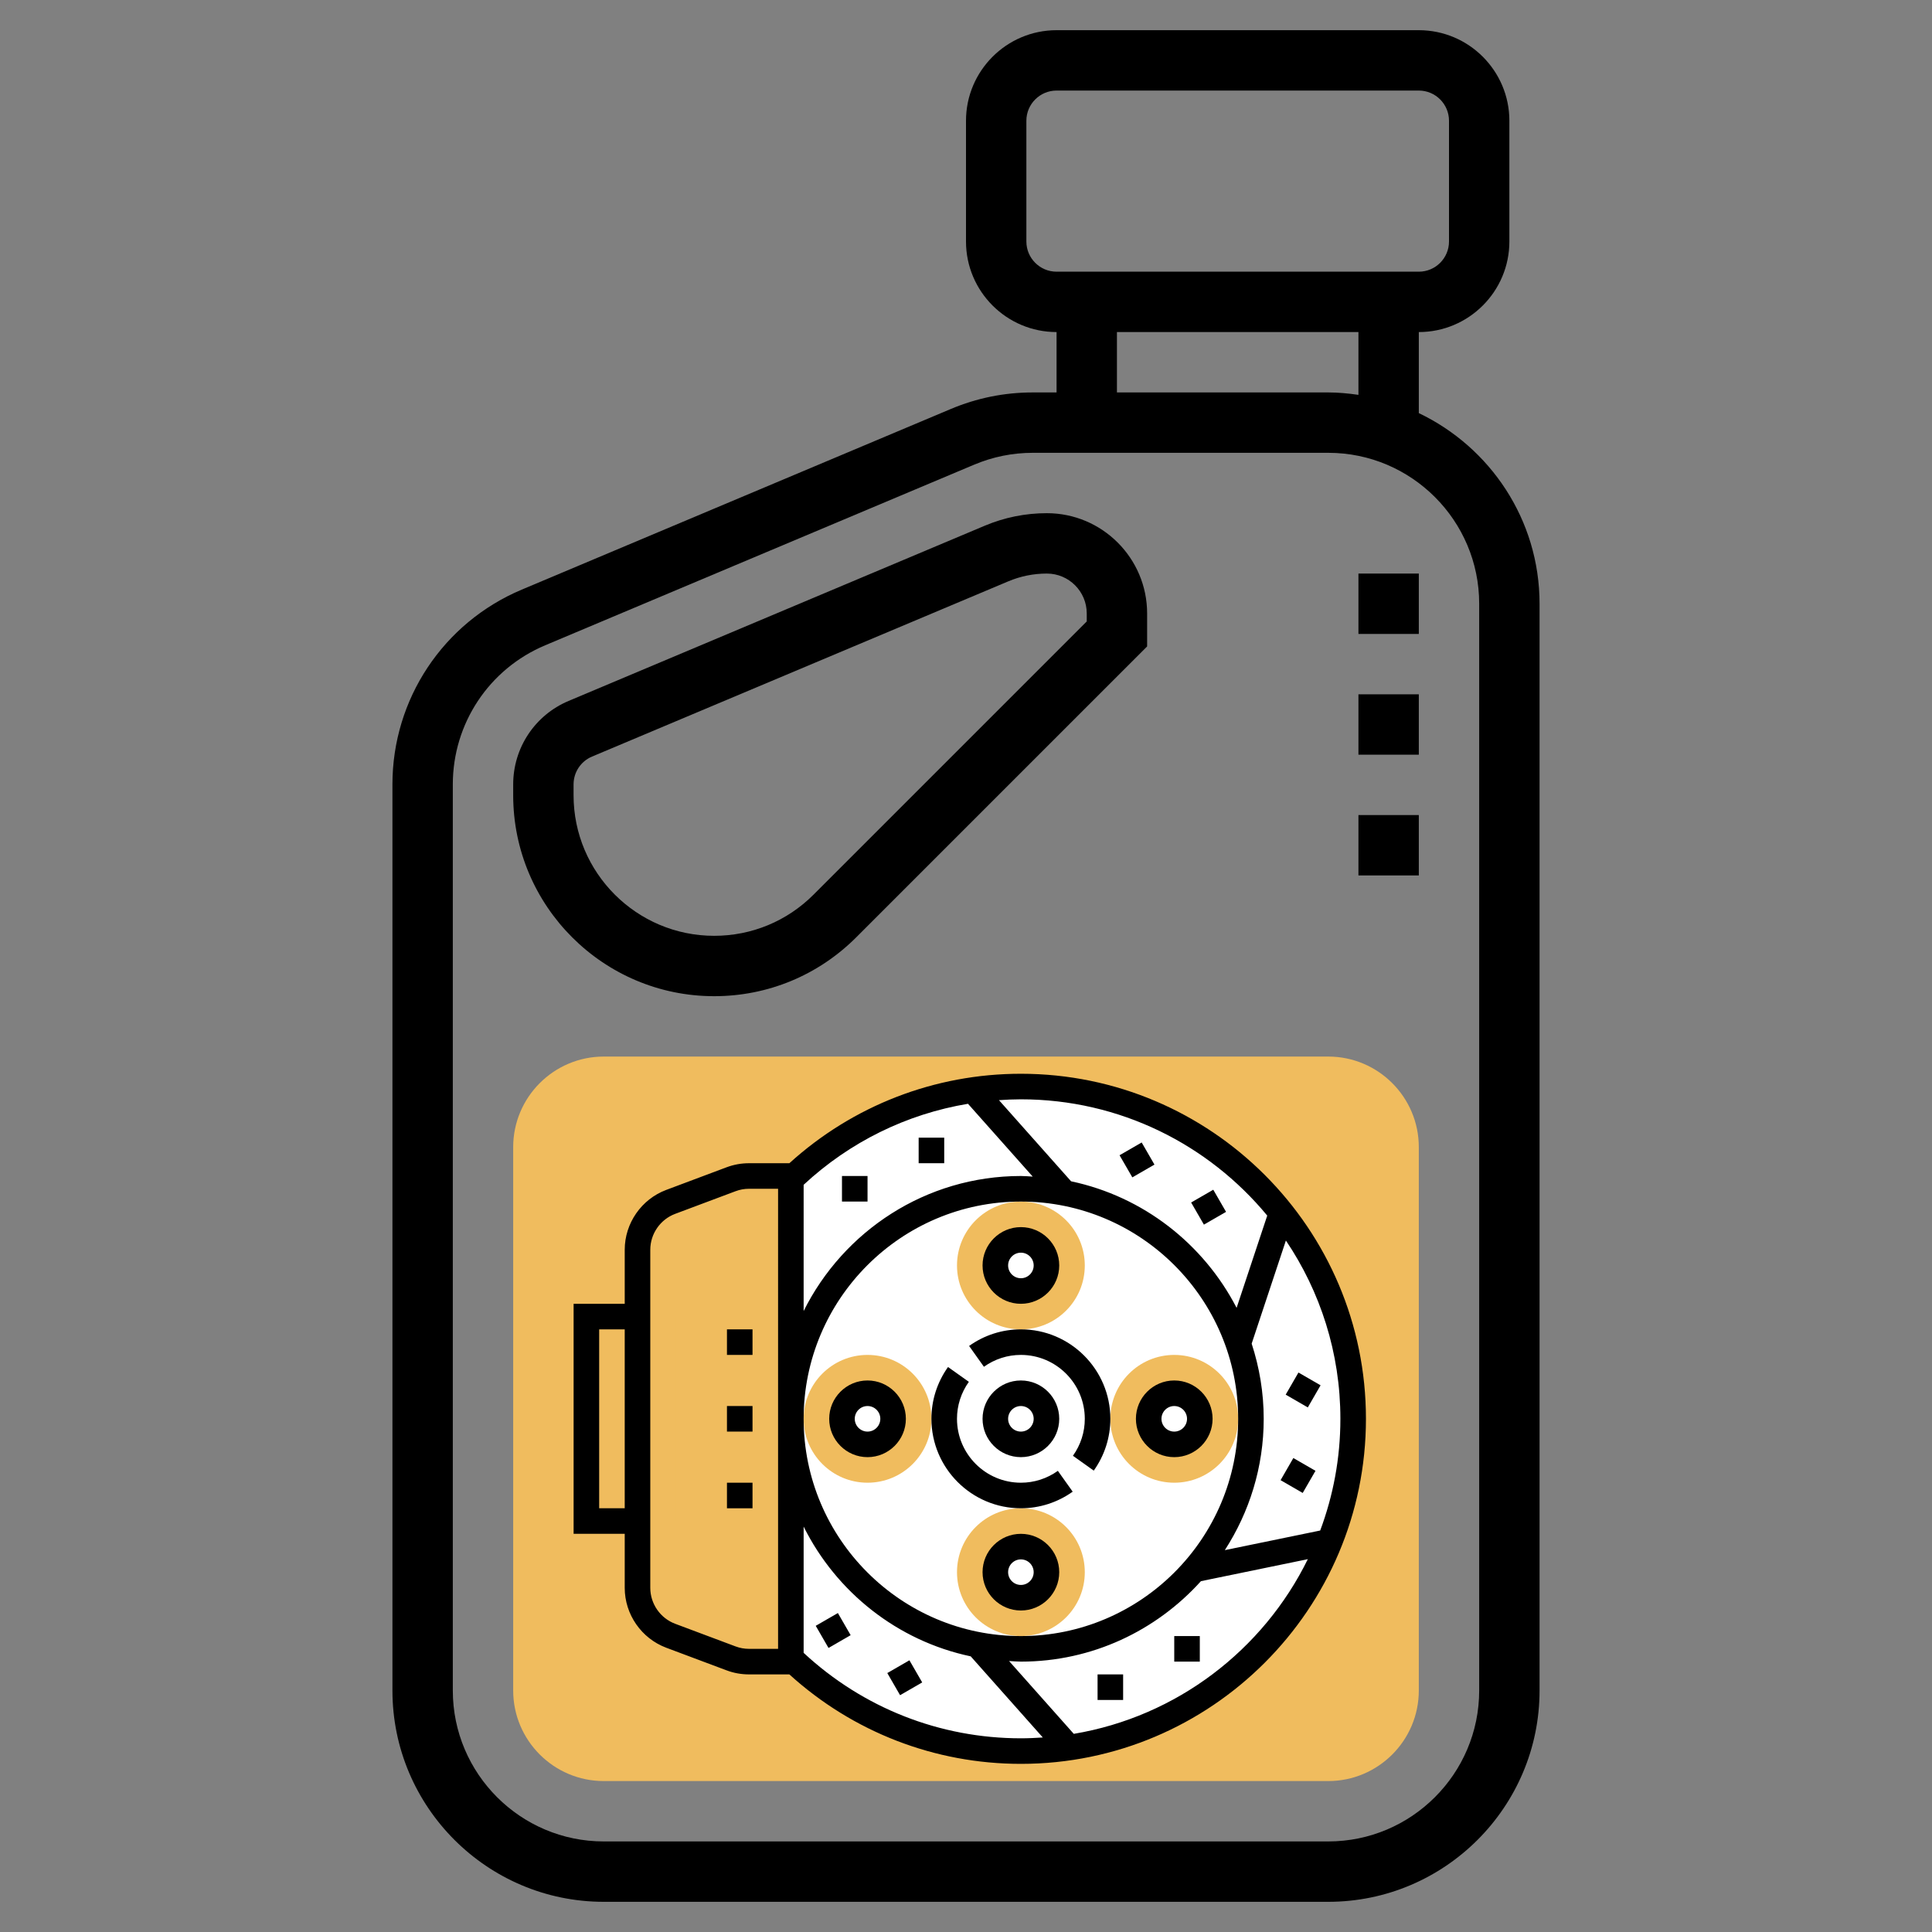 <?xml version="1.0" encoding="utf-8"?>
<!-- Generator: Adobe Illustrator 16.0.0, SVG Export Plug-In . SVG Version: 6.00 Build 0)  -->
<!DOCTYPE svg PUBLIC "-//W3C//DTD SVG 1.1//EN" "http://www.w3.org/Graphics/SVG/1.1/DTD/svg11.dtd">
<svg version="1.1" id="Layer_35" xmlns="http://www.w3.org/2000/svg" xmlns:xlink="http://www.w3.org/1999/xlink" x="0px" y="0px"
	 width="512px" height="512px" viewBox="0 0 512 512" enable-background="new 0 0 512 512" xml:space="preserve">
<rect x="0" y="0" width="512" height="512" fill="#808080" stroke="none"/>
<path fill="#F0BC5E" d="M352,472H160c-13.232,0-24-10.768-24-24V304c0-13.232,10.768-24,24-24h192c13.232,0,24,10.768,24,24v144
	C376,461.232,365.232,472,352,472z"/>
<path d="M277.432,136c-5.695,0-11.24,1.12-16.479,3.328l-110.264,46.424c-8.92,3.752-14.688,12.432-14.688,22.12v2.872
	C136,240.112,159.888,264,189.256,264c14.216,0,27.584-5.536,37.656-15.6L304,171.312v-8.744C304,147.92,292.08,136,277.432,136z
	 M288,164.688l-72.4,72.4c-7.04,7.04-16.4,10.912-26.344,10.912C168.712,248,152,231.288,152,210.744v-2.872
	c0-3.224,1.92-6.12,4.888-7.368L267.16,154.08c3.271-1.384,6.72-2.08,10.271-2.08c5.824,0,10.568,4.744,10.568,10.568V164.688z"/>
<path d="M376,109.48V88c13.232,0,24-10.768,24-24V32c0-13.232-10.768-24-24-24h-96c-13.232,0-24,10.768-24,24v32
	c0,13.232,10.768,24,24,24v16h-6.305c-7.512,0-14.831,1.48-21.735,4.392l-113.688,47.864C117.456,165.016,104,185.28,104,207.872
	V448c0,30.872,25.128,56,56,56h192c30.872,0,56-25.128,56-56V160C408,137.72,394.889,118.488,376,109.48L376,109.48z M272,64V32
	c0-4.408,3.584-8,8-8h96c4.416,0,8,3.592,8,8v32c0,4.408-3.584,8-8,8h-96C275.584,72,272,68.408,272,64z M296,88h64v16.64
	c-2.624-0.376-5.279-0.64-8-0.64h-56V88z M392,448c0,22.056-17.943,40-40,40H160c-22.056,0-40-17.944-40-40V207.872
	c0-16.136,9.608-30.608,24.48-36.864l113.696-47.872h0.008c4.928-2.08,10.145-3.136,15.512-3.136H352c22.057,0,40,17.944,40,40V448z
	"/>
<path d="M360,152h16v16h-16V152z"/>
<path d="M360,184h16v16h-16V184z"/>
<path d="M360,216h16v16h-16V216z"/>
<circle fill="#FFFFFF" cx="271.493" cy="376.993" r="87.83"/>
<path fill="#F0BC5E" d="M191.5,431.77c0,4.888,3.962,8.85,8.85,8.85l0,0c4.888,0,8.85-3.962,8.85-8.85V319.888
	c0-4.888-3.962-8.85-8.85-8.85l0,0c-4.888,0-8.85,3.962-8.85,8.85V431.77z"/>
<g>
	<g>
		<path fill="#F0BC5E" d="M311.189,359.066c-9.353,0-16.935,7.582-16.935,16.934c0,9.353,7.582,16.934,16.935,16.934
			c9.351,0,16.934-7.581,16.934-16.934C328.123,366.648,320.54,359.066,311.189,359.066z M311.189,382.772
			c-3.743,0-6.774-3.03-6.774-6.772c0-3.741,3.031-6.773,6.774-6.773c3.741,0,6.772,3.032,6.772,6.773
			C317.962,379.742,314.931,382.772,311.189,382.772z"/>
		<path fill="#F0BC5E" d="M229.906,359.066c-9.352,0-16.934,7.582-16.934,16.934c0,9.353,7.582,16.934,16.934,16.934
			S246.84,385.353,246.84,376C246.84,366.648,239.258,359.066,229.906,359.066z M229.906,382.772c-3.742,0-6.773-3.03-6.773-6.772
			c0-3.741,3.031-6.773,6.773-6.773s6.774,3.032,6.774,6.773C236.681,379.742,233.648,382.772,229.906,382.772z"/>
		<path fill="#F0BC5E" d="M270.548,318.425c-9.353,0-16.934,7.582-16.934,16.934c0,9.353,7.581,16.934,16.934,16.934
			c9.352,0,16.934-7.581,16.934-16.934C287.481,326.007,279.899,318.425,270.548,318.425z M270.548,342.133
			c-3.742,0-6.773-3.031-6.773-6.774c0-3.741,3.031-6.773,6.773-6.773c3.741,0,6.773,3.032,6.773,6.773
			C277.321,339.102,274.289,342.133,270.548,342.133z"/>
		<path fill="#F0BC5E" d="M270.548,399.708c-9.353,0-16.934,7.582-16.934,16.934c0,9.351,7.581,16.934,16.934,16.934
			c9.352,0,16.934-7.583,16.934-16.934C287.481,407.29,279.899,399.708,270.548,399.708z M270.548,423.414
			c-3.742,0-6.773-3.03-6.773-6.772c0-3.743,3.031-6.774,6.773-6.774c3.741,0,6.773,3.031,6.773,6.774
			C277.321,420.384,274.289,423.414,270.548,423.414z"/>
		<path fill="#F0BC5E" d="M202.813,325.198c-13.069,0-23.707,10.639-23.707,23.707v54.188c0,13.068,10.638,23.707,23.707,23.707
			h6.773V325.198H202.813z"/>
	</g>
	<path d="M192.652,372.613h6.772v6.773h-6.772V372.613z"/>
	<path d="M192.652,352.292h6.772v6.774h-6.772V352.292z"/>
	<path d="M192.652,392.934h6.772v6.774h-6.772V392.934z"/>
	<path d="M270.548,284.558c-22.819,0-44.496,8.413-61.356,23.707h-10.693c-2.042,0-4.04,0.362-5.947,1.076l-16.002,6.002
		c-6.574,2.466-10.991,8.838-10.991,15.857v14.318h-13.547v60.962h13.547V420.8c0,7.017,4.417,13.392,10.991,15.861l15.999,5.998
		c1.897,0.714,3.904,1.075,5.95,1.075h10.69c16.863,15.296,38.54,23.708,61.359,23.708c50.422,0,91.442-41.02,91.442-91.442
		C361.99,325.578,320.97,284.558,270.548,284.558z M158.785,399.708v-47.416h6.773v47.416H158.785z M349.865,405.604l-25.274,5.2
		c6.491-10.044,10.305-21.979,10.305-34.805c0-6.957-1.141-13.642-3.192-19.92l9.071-27.329
		c9.113,13.507,14.442,29.766,14.442,47.249C355.217,386.411,353.316,396.386,349.865,405.604z M212.973,376
		c0-31.747,25.826-57.575,57.575-57.575c31.748,0,57.575,25.828,57.575,57.575s-25.827,57.575-57.575,57.575
		C238.799,433.575,212.973,407.747,212.973,376z M212.973,313.982c12.25-11.383,27.33-18.764,43.556-21.469l17.154,19.297
		c-1.045-0.049-2.075-0.159-3.135-0.159c-25.214,0-47.03,14.613-57.575,35.785V313.982z M335.83,322.145l-8.118,24.447
		c-8.741-16.92-24.729-29.498-43.865-33.537l-19.109-21.5c1.93-0.137,3.861-0.225,5.811-0.225
		C296.795,291.33,320.288,303.337,335.83,322.145z M206.199,436.962h-7.701c-1.228,0-2.426-0.217-3.571-0.646l-16.002-5.998
		c-3.945-1.48-6.593-5.304-6.593-9.518v-89.6c0-4.214,2.647-8.034,6.593-9.514l16.006-6.002c1.142-0.431,2.34-0.646,3.567-0.646
		h7.701V436.962z M212.973,438.019v-33.454c8.639,17.34,24.825,30.276,44.276,34.385l19.105,21.499
		c-1.92,0.13-3.853,0.221-5.807,0.221C249.075,460.669,228.694,452.621,212.973,438.019z M284.563,459.487l-17.153-19.298
		c1.044,0.05,2.078,0.158,3.139,0.158c18.931,0,35.926-8.266,47.708-21.322l28.331-5.833
		C334.771,437.259,311.86,454.917,284.563,459.487z"/>
	<path d="M260.387,376c0,5.601,4.56,10.16,10.161,10.16c5.601,0,10.16-4.56,10.16-10.16s-4.56-10.161-10.16-10.161
		C264.946,365.839,260.387,370.399,260.387,376z M273.935,376c0,1.865-1.519,3.387-3.387,3.387c-1.869,0-3.387-1.521-3.387-3.387
		s1.518-3.387,3.387-3.387C272.416,372.613,273.935,374.135,273.935,376z"/>
	<path d="M270.548,345.519c5.601,0,10.16-4.558,10.16-10.16c0-5.601-4.56-10.16-10.16-10.16c-5.602,0-10.161,4.56-10.161,10.16
		C260.387,340.961,264.946,345.519,270.548,345.519z M270.548,331.972c1.868,0,3.387,1.521,3.387,3.387
		c0,1.866-1.519,3.388-3.387,3.388c-1.869,0-3.387-1.521-3.387-3.388C267.161,333.493,268.679,331.972,270.548,331.972z"/>
	<path d="M229.906,365.839c-5.602,0-10.16,4.561-10.16,10.161s4.559,10.16,10.16,10.16s10.16-4.56,10.16-10.16
		S235.508,365.839,229.906,365.839z M229.906,379.387c-1.868,0-3.387-1.521-3.387-3.387s1.519-3.387,3.387-3.387
		c1.869,0,3.388,1.521,3.388,3.387S231.775,379.387,229.906,379.387z"/>
	<path d="M280.708,416.642c0-5.602-4.56-10.161-10.16-10.161c-5.602,0-10.161,4.56-10.161,10.161c0,5.601,4.56,10.159,10.161,10.159
		C276.148,426.801,280.708,422.242,280.708,416.642z M267.161,416.642c0-1.869,1.518-3.388,3.387-3.388
		c1.868,0,3.387,1.519,3.387,3.388c0,1.868-1.519,3.386-3.387,3.386C268.679,420.027,267.161,418.51,267.161,416.642z"/>
	<path d="M311.189,386.16c5.6,0,10.159-4.56,10.159-10.16s-4.56-10.161-10.159-10.161c-5.603,0-10.161,4.561-10.161,10.161
		S305.587,386.16,311.189,386.16z M311.189,372.613c1.868,0,3.386,1.521,3.386,3.387s-1.518,3.387-3.386,3.387
		c-1.87,0-3.388-1.521-3.388-3.387S309.319,372.613,311.189,372.613z"/>
	<path d="M223.133,311.651h6.773v6.773h-6.773V311.651z"/>
	<path d="M243.453,301.491h6.774v6.773h-6.774V301.491z"/>
	<path d="M235.142,443.378l5.862-3.384l3.387,5.865l-5.863,3.386L235.142,443.378z"/>
	<path d="M216.178,430.858l5.867-3.386l3.385,5.866l-5.865,3.387L216.178,430.858z"/>
	<path d="M311.189,433.575h6.772v6.772h-6.772V433.575z"/>
	<path d="M290.868,443.734h6.773v6.774h-6.773V443.734z"/>
	<path d="M340.721,369.596l3.385-5.861l5.861,3.385l-3.385,5.863L340.721,369.596z"/>
	<path d="M339.366,392.262l3.385-5.867l5.867,3.387l-3.387,5.865L339.366,392.262z"/>
	<path d="M296.693,306.153l5.862-3.385l3.388,5.861l-5.862,3.385L296.693,306.153z"/>
	<path d="M315.663,318.675l5.866-3.387l3.387,5.867l-5.868,3.385L315.663,318.675z"/>
	<path d="M270.548,359.066c9.336,0,16.934,7.597,16.934,16.934c0,3.522-1.087,6.909-3.145,9.798l5.52,3.93
		c2.877-4.046,4.398-8.79,4.398-13.728c0-13.073-10.639-23.708-23.707-23.708c-4.938,0-9.683,1.522-13.728,4.399l3.93,5.519
		C263.639,360.152,267.025,359.066,270.548,359.066z"/>
	<path d="M284.274,395.309l-3.929-5.519c-2.889,2.057-6.275,3.144-9.798,3.144c-9.337,0-16.934-7.598-16.934-16.934
		c0-3.522,1.085-6.909,3.143-9.798l-5.518-3.929c-2.878,4.041-4.399,8.789-4.399,13.727c0,13.068,10.639,23.708,23.708,23.708
		C275.485,399.708,280.229,398.186,284.274,395.309z"/>
</g>
</svg>
